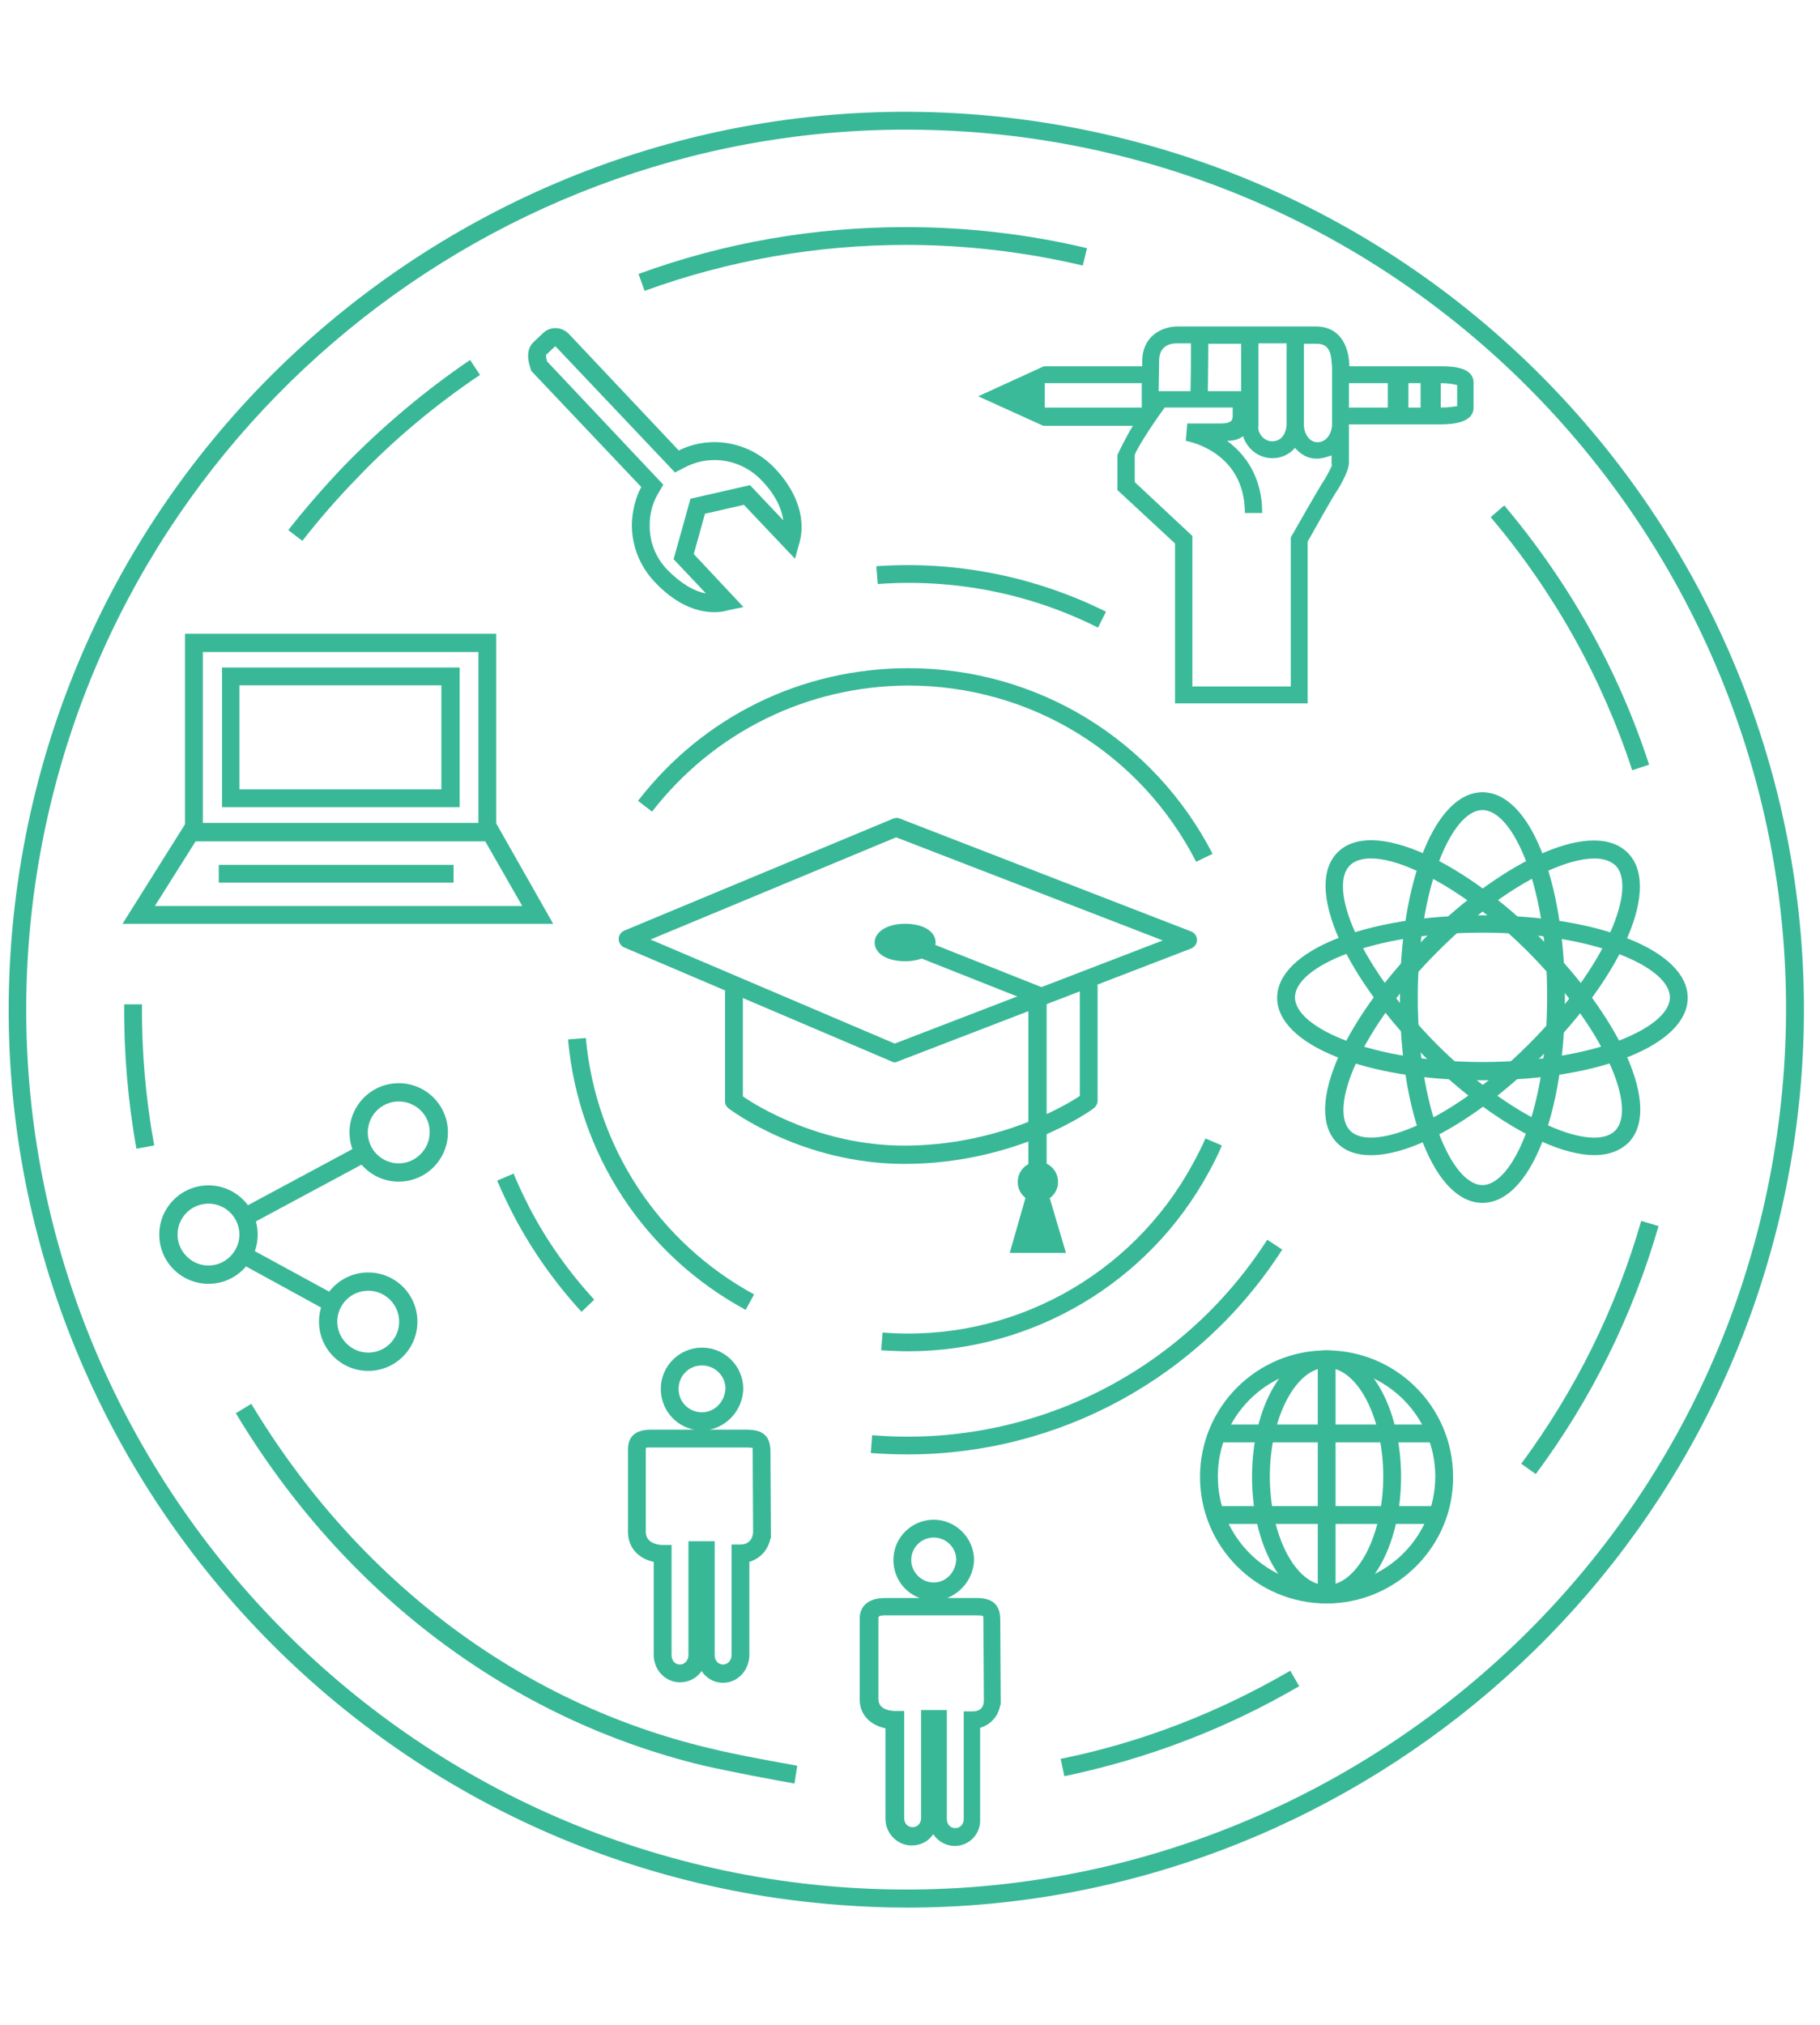 <?xml version="1.0" encoding="utf-8"?>
<!-- Generator: Adobe Illustrator 23.0.0, SVG Export Plug-In . SVG Version: 6.00 Build 0)  -->
<svg version="1.1" id="Layer_1" xmlns="http://www.w3.org/2000/svg" xmlns:xlink="http://www.w3.org/1999/xlink" x="0px" y="0px"
	 viewBox="0 0 200 222.5" style="enable-background:new 0 0 200 222.5;" xml:space="preserve">
<style type="text/css">
	.st0{fill:#39B897;}
	.st1{fill:#3BBA99;}
</style>
<title>Atlassian-vertical-blue-onecolor-rgb</title>
<g id="layer1" transform="translate(0,-191.167)">
	<g id="g5311" transform="matrix(0.515,0,0,-0.515,205.58,681.499)">
		<g id="g250" transform="translate(-293.548,789.596)">
			<path id="path252" class="st0" d="M93.6-165.5c-2.7,0-4.8-2.2-4.8-4.8s2.2-4.8,4.8-4.8c2.6,0,4.7,2.2,4.8,4.9
				C98.4-167.6,96.2-165.5,93.6-165.5 M90.7-202.3h5.7v-23.3c0-1.1,0.8-1.9,1.8-1.9c1,0,1.8,0.8,1.8,1.9v23h1.9
				c1.5,0,2.4,0.8,2.4,2.3l-0.1,17.3c0,0.6-0.1,0.8-0.1,0.8c0,0-0.4,0.1-1.7,0.1h-19c-1.6,0-1.6-0.3-1.6-0.6V-200
				c0-2.4,3-2.5,3.6-2.5h1.9v-22.9c0-1.1,0.8-1.9,1.8-1.9c1,0,1.8,0.8,1.8,1.9V-202.3z M98.1-231.3c-1.9,0-3.6,1-4.6,2.5
				c-1-1.5-2.7-2.4-4.6-2.4c-3.1,0-5.6,2.6-5.6,5.7v19.3c-2.9,0.6-5.5,2.6-5.5,6.2v17.2c0,1.3,0.5,4.4,5.5,4.4h7.3
				c-3.3,1.2-5.6,4.4-5.6,8.1c0,4.8,3.9,8.6,8.6,8.6s8.6-3.9,8.6-8.6c-0.1-3.7-2.5-6.8-5.7-8.1h5.7c2,0,5.6,0,5.6-4.6l0.1-18.2h-0.1
				c-0.4-2.4-2-4.2-4.3-4.9v-19.4C103.7-228.7,101.2-231.3,98.1-231.3"/>
		</g>
		<g id="g254" transform="translate(-320.086,809.308)">
			<path id="path256" class="st0" d="M70.7-148.5c-2.8,0-5-2.2-5-5s2.2-5,5-5c2.7,0,4.9,2.3,5,5.1C75.7-150.7,73.4-148.5,70.7-148.5
				 M67.7-186h5.7v-24.3c0-1,0.6-2,1.8-2c1.1,0,1.8,1,1.8,2v23.6h1.9c1.6,0,2.6,1,2.7,2.6l-0.1,17.4c0,0.3,0,0.5,0,0.6
				C81-166,80-166,79.6-166H60.1c-0.8,0-1.2,0-1.4-0.1c0,0,0-0.1,0-0.3V-184c0-2.7,3.2-2.8,3.6-2.8h1.9v-23.5c0-1,0.6-2,1.8-2
				c1.1,0,1.8,1,1.8,2V-186z M75.2-216.2c-2,0-3.6,1-4.6,2.5c-1-1.5-2.7-2.4-4.6-2.4c-3.1,0-5.6,2.6-5.6,5.8v19.9
				c-3,0.6-5.5,2.8-5.5,6.4v17.6c0,4.2,3.8,4.2,5.2,4.2H69c-4.1,0.8-7.1,4.4-7.1,8.7c0,4.9,4,8.8,8.8,8.8c4.9,0,8.8-4,8.8-8.8
				c-0.1-4.3-3.2-7.9-7.2-8.7h7.3c2.3,0,5.7,0,5.7-4.6l0.1-18.6h-0.1c-0.5-2.5-2.2-4.3-4.5-5v-20C80.7-213.6,78.3-216.2,75.2-216.2"
				/>
		</g>
		<g id="g258" transform="translate(-337.851,924.303)">
			<path id="path260" class="st0" d="M55.4-49.3l24.8-26.3L78.8-78c-0.9-1.7-1.5-3.9-1.5-6c-0.1-3.7,1.2-7.1,3.8-9.8
				c2.8-2.8,5.5-4.5,8.2-5l-6.9,7.3l3.6,12.9l12.7,2.9l7.1-7.5c-0.4,2.8-1.9,5.7-4.6,8.5c-4.2,4.4-10.6,5.6-16,3L82.7-73L57.4-46.3
				c-0.2,0.2-0.3,0.2-0.3,0.2l-1.9-1.8C55.2-47.9,55.1-48.3,55.4-49.3 M91.1-102.8c-4.3,0-8.6,2.1-12.7,6.4c-3.3,3.5-5,7.9-4.9,12.6
				c0.1,2.7,0.8,5.5,2,7.7l0,0L52-51.3l-0.1,0.4c-0.9,2.6-0.7,4.5,0.7,5.8l1.9,1.8c0.7,0.7,1.7,1.1,2.7,1.1c1.1,0,2.2-0.5,3-1.4
				l23.3-24.7l0,0c6.9,3.4,15.2,1.8,20.5-3.8c3.8-4,5.8-8.5,5.7-12.8c0-1.2-0.2-2.2-0.5-3.3l-0.9-3.2L97.4-79.9l-8.3-1.9l-2.4-8.6
				l10.6-11.3l-3.3-0.7C93.1-102.7,92.1-102.8,91.1-102.8"/>
		</g>
		<g id="g262" transform="translate(-233.555,919.157)">
			<path id="path264" class="st1" d="M145.3-53.7c-0.9-0.1-1.7-0.3-3.5-0.3v5.2c1.7,0,2.6-0.2,3.5-0.4V-53.7z M137.5-54h-2.6v5.2
				h2.6V-54z M130.5-54h-8.3v5.2h8.3V-54z M118.6-57.9c-0.2-2-1.4-3.5-3.1-3.5c-2,0-2.9,2.3-2.9,3.5v17.5l2.8,0c3.2,0,3-3.1,3.2-5
				L118.6-57.9z M118.6-66.2c-0.2-0.8-1.4-2.8-1.5-3c-1-1.4-7.3-12.5-7.3-12.5l0-31.8h-21v32.1L76.5-69.9v5.7
				c0,0.7,3.5,6.3,6.4,10.2h14.5v-1.8c0-0.9-0.3-1.6-2.5-1.6h-7.2l-0.3-3.7c0.5-0.1,12.6-2.3,12.6-15.4h3.7c0,7.8-3.7,12.6-7.5,15.4
				c1.6,0,2.7,0.4,3.4,1c0.9-2.8,3.4-4.7,6.3-4.7c1.9,0,3.6,0.8,4.8,2.2c1.2-1.4,2.7-2.3,4.6-2.3c1.1,0,2.1,0.3,3.2,0.7V-66.2z
				 M57.3-48.8h20.7V-54H57.3V-48.8z M81.7-44c0,3.2,2.4,3.7,3.8,3.7c0.9,0,1.9,0,3,0c0-2.2,0-6.3-0.1-10.2h-6.8L81.7-44z
				 M92.2-40.4l7,0v-10.1h-7.1C92.2-44.8,92.2-40.4,92.2-40.4 M102.9-40.3c1.5,0,6,0,6,0v-17.5c-0.2-2.1-1.3-3.4-3.1-3.4
				c-1.6,0-3.2,1.6-2.9,3.4V-40.3z M142-45.2l-19.7,0c-0.1,5-2.5,8.5-7.1,8.5l-8.3,0c-6.7,0-15.5,0-21.2,0c-3.7,0-7.6-2.3-7.6-7.4
				v-1.1l-21,0l-14-6.4L57-57.9h19.1c-1.6-2.6-3-5.6-3.3-6.2v-7.5L85.1-83v-34.1h28.3l0,34.5c1.8,3.2,5.6,10,6.3,10.9
				c0,0,2.5,3.9,2.5,5.9v8.2l19.4,0c2.6,0,7.2,0.3,7.2,3.6v5.3C148.8-45.5,144.6-45.2,142-45.2"/>
		</g>
		<g id="g266" transform="translate(-230.665,872.886)">
			<path id="path268" class="st0" d="M147.8-93.6c-6.5,0-13.8-16.4-13.8-40c0-23.6,7.3-40,13.8-40c6.5,0,13.8,16.4,13.8,40
				C161.7-110.1,154.4-93.6,147.8-93.6 M147.8-177.4c-10.1,0-17.6,18.8-17.6,43.8s7.6,43.8,17.6,43.8c10.1,0,17.6-18.8,17.6-43.8
				S157.9-177.4,147.8-177.4"/>
		</g>
		<g id="g270" transform="translate(-230.665,858.836)">
			<path id="path272" class="st0" d="M147.8-105.7c-23.6,0-40-7.3-40-13.8c0-6.5,16.4-13.8,40-13.8s40,7.3,40,13.8
				C187.8-113,171.4-105.7,147.8-105.7 M147.8-137.2c-25,0-43.8,7.6-43.8,17.6s18.8,17.6,43.8,17.6c25,0,43.8-7.6,43.8-17.6
				S172.8-137.2,147.8-137.2"/>
		</g>
		<g id="g274" transform="translate(-243.46,867.373)">
			<path id="path276" class="st0" d="M136.8-98.4c-1.9,0-3.5-0.5-4.5-1.5c-2.3-2.3-1.9-7.6,1.2-14.4c3.4-7.5,9.6-15.9,17.3-23.7
				c7.8-7.8,16.2-13.9,23.7-17.3c6.8-3.1,12.1-3.5,14.4-1.2c2.3,2.3,1.9,7.6-1.2,14.4c-3.4,7.5-9.6,15.9-17.3,23.7
				c-7.8,7.8-16.2,13.9-23.7,17.3C142.8-99.3,139.4-98.4,136.8-98.4 M184.5-161.7c-3.2,0-7.1,1-11.5,3c-7.9,3.6-16.7,10-24.8,18.1
				s-14.5,16.9-18.1,24.8c-3.8,8.5-4,15.1-0.4,18.7c3.6,3.6,10.2,3.4,18.7-0.4c7.9-3.6,16.7-10,24.8-18.1
				c8.1-8.1,14.5-16.9,18.1-24.8c3.8-8.5,4-15.1,0.4-18.7C189.9-160.8,187.5-161.7,184.5-161.7"/>
		</g>
		<g id="g278" transform="translate(-217.855,867.358)">
			<path id="path280" class="st0" d="M158.9-98.4c-7.3,0-20.5-6.8-33.6-20c-7.8-7.8-13.9-16.2-17.3-23.7c-3.1-6.8-3.5-12.1-1.2-14.4
				c4.6-4.6,21.4,1.8,38.1,18.5c16.7,16.7,23.1,33.4,18.5,38.1C162.3-98.9,160.8-98.4,158.9-98.4 M111.2-161.7c-3,0-5.4,0.8-7.2,2.6
				c-3.6,3.6-3.4,10.2,0.4,18.7c3.6,7.9,10,16.7,18.1,24.8C140.2-98,158.9-90,166-97.2c7.1-7.1-0.8-25.8-18.5-43.5
				C134.2-153.9,120.3-161.7,111.2-161.7"/>
		</g>
		<path id="path282" class="st0" d="M-355.9,776.5h58.8V813h-58.8V776.5z M-293.3,772.7h-66.4v44.2h66.4V772.7z"/>
		<path id="path284" class="st0" d="M-348.1,783.7h43.1v22.2h-43.1V783.7z M-301.1,779.9h-50.7v29.8h50.7V779.9z"/>
		<g id="g286" transform="translate(-382.744,861.915)">
			<path id="path288" class="st0" d="M16.6-103.1H95l-7.9,13.8H25.3L16.6-103.1z M101.6-106.9H9.7l13.5,21.5h66.2L101.6-106.9z"/>
		</g>
		<path id="path290" class="st0" d="M-302.4,763.8h-50.1v3.8h50.1V763.8z"/>
		<g id="g292" transform="translate(-248.527,809.024)">
			<path id="path294" class="st0" d="M132.4-148.7c-12.8,0-23.2-10.4-23.2-23.2c0-12.8,10.4-23.2,23.2-23.2s23.2,10.4,23.2,23.2
				C155.6-159.1,145.2-148.7,132.4-148.7 M132.4-199c-14.9,0-27,12.1-27,27c0,14.9,12.1,27,27,27s27-12.1,27-27
				C159.5-186.8,147.3-199,132.4-199"/>
		</g>
		<g id="g296" transform="translate(-248.527,809.024)">
			<path id="path298" class="st0" d="M132.4-148.7c-6.5,0-12.1-10.6-12.1-23.2s5.5-23.2,12.1-23.2c6.5,0,12.1,10.6,12.1,23.2
				S139-148.7,132.4-148.7 M132.4-199c-8.9,0-15.9,11.9-15.9,27c0,15.2,7,27,15.9,27s15.9-11.9,15.9-27
				C148.3-187.1,141.3-199,132.4-199"/>
		</g>
		<path id="path300" class="st0" d="M-92.7,644.4h-46.8v3.8h46.8V644.4z"/>
		<path id="path302" class="st0" d="M-92.7,627h-46.8v3.8h46.8V627z"/>
		<path id="path304" class="st0" d="M-114.2,613h-3.8v50.2h3.8V613z"/>
		<g id="g306" transform="translate(-354.806,839.519)">
			<path id="path308" class="st0" d="M40.7-122.4c-3.7,0-6.6-3-6.6-6.6c0-3.7,3-6.6,6.6-6.6s6.6,3,6.6,6.6
				C47.4-125.4,44.4-122.4,40.7-122.4 M40.7-139.5c-5.8,0-10.5,4.7-10.5,10.5c0,5.8,4.7,10.5,10.5,10.5s10.5-4.7,10.5-10.5
				C51.2-134.8,46.5-139.5,40.7-139.5"/>
		</g>
		<g id="g310" transform="translate(-376.601,827.82)">
			<path id="path312" class="st0" d="M21.9-132.5c-3.7,0-6.6-3-6.6-6.6s3-6.6,6.6-6.6s6.6,3,6.6,6.6S25.6-132.5,21.9-132.5
				 M21.9-149.6c-5.8,0-10.5,4.7-10.5,10.5c0,5.8,4.7,10.5,10.5,10.5s10.5-4.7,10.5-10.5C32.4-144.9,27.7-149.6,21.9-149.6"/>
		</g>
		<g id="g314" transform="translate(-358.316,817.843)">
			<path id="path316" class="st0" d="M37.7-141.1c-3.7,0-6.6-3-6.6-6.6s3-6.6,6.6-6.6c3.7,0,6.6,3,6.6,6.6S41.4-141.1,37.7-141.1
				 M37.7-158.2c-5.8,0-10.5,4.7-10.5,10.5c0,5.8,4.7,10.5,10.5,10.5s10.5-4.7,10.5-10.5C48.2-153.5,43.5-158.2,37.7-158.2"/>
		</g>
		<g id="g318" transform="translate(-371.957,825.343)">
			<path id="path320" class="st0" d="M25.9-134.6l-1.8,3.4l25.5,13.7l1.8-3.4L25.9-134.6z"/>
		</g>
		<g id="g322" transform="translate(-362.816,815.449)">
			<path id="path324" class="st0" d="M33.8-143.2L15-132.9l1.8,3.3l18.9-10.3L33.8-143.2z"/>
		</g>
		<g id="g326" transform="translate(-263.448,866.953)">
			<path id="path328" class="st0" d="M119.5-98.7c-11.9,23.2-35.4,37.6-61.5,37.6C36.5-61.2,16.6-71,3.4-88l-3,2.3
				c13.9,18,34.9,28.3,57.7,28.3c27.5,0,52.3-15.2,64.9-39.6L119.5-98.7z"/>
		</g>
		<g id="g330" transform="translate(-296.461,810.931)">
			<path id="path332" class="st0" d="M91.1-147.1c-1.9,0-3.8,0.1-5.8,0.2l0.3,3.8c27.2-2.2,53.2,12,66.2,36c1,1.8,1.9,3.6,2.7,5.4
				l3.5-1.5c-0.8-1.9-1.8-3.9-2.8-5.7C142.4-132.5,117.6-147.1,91.1-147.1"/>
		</g>
		<g id="g334" transform="translate(-315.078,815.661)">
			<path id="path336" class="st0" d="M75-143c-21.6,11.7-35.7,33.2-37.9,57.7l3.8,0.3c2.1-23.2,15.5-43.6,35.9-54.7L75-143z"/>
		</g>
		<g id="g338" transform="translate(-333.896,815.437)">
			<path id="path340" class="st0" d="M58.8-143.2c-5.6,6.1-10.5,13-14.4,20.4c-1.3,2.5-2.5,5-3.6,7.6l3.5,1.5c1-2.5,2.2-4.9,3.4-7.3
				c3.7-7.1,8.4-13.7,13.8-19.6L58.8-143.2z"/>
		</g>
		<g id="g342" transform="translate(-296.481,799.126)">
			<path id="path344" class="st0" d="M91-157.3c-2.6,0-5.3,0.1-7.9,0.3l0.3,3.8c33.7-2.8,66,13.2,84.3,41.7l3.2-2.1
				C153.3-141,123.2-157.3,91-157.3"/>
		</g>
		<g id="g346" transform="translate(-274.691,893.809)">
			<path id="path348" class="st0" d="M109.8-75.6c-14.5,7.3-30.8,10.5-47,9.3l-0.3,3.8c17,1.2,33.9-2.2,49-9.7L109.8-75.6z"/>
		</g>
		<g id="g350" transform="translate(-384.88,834.142)">
			<path id="path352" class="st0" d="M14.8-127.1c-1.8,10.1-2.7,20.5-2.6,30.8l3.8,0c-0.1-10.1,0.8-20.2,2.6-30.1L14.8-127.1z"/>
		</g>
		<g id="g354" transform="translate(-309.465,761.415)">
			<path id="path356" class="st0" d="M79.8-189.8c-4.5,0.8-13.1,2.4-19.3,3.8c-41.2,9.9-76.7,36.6-99.9,75.2l3.3,2
				c22.7-37.7,57.4-63.8,97.5-73.4c6.1-1.5,14.5-3,19-3.8L79.8-189.8z"/>
		</g>
		<g id="g358" transform="translate(-278.568,762.278)">
			<path id="path360" class="st0" d="M106.5-189.1l-0.8,3.7c17.3,3.5,33.7,9.9,49,18.8l1.9-3.3C141-179,124.2-185.4,106.5-189.1"/>
		</g>
		<g id="g362" transform="translate(-224.583,796.837)">
			<path id="path364" class="st0" d="M153.1-159.2L150-157c11.6,15.7,20.2,33.1,25.6,51.8l3.7-1.1
				C173.8-125.3,165-143.2,153.1-159.2"/>
		</g>
		<g id="g366" transform="translate(-213.503,877.477)">
			<path id="path368" class="st0" d="M162.6-89.7c-6.5,19.8-16.7,38-30.2,54l2.9,2.5c13.8-16.4,24.3-35,30.9-55.3L162.6-89.7z"/>
		</g>
		<g id="g370" transform="translate(-326.639,932.354)">
			<path id="path372" class="st0" d="M65-42.3l-1.3,3.6c18.3,6.7,37.5,10,57.1,10c13,0,26-1.5,38.6-4.5l-0.9-3.7
				c-12.3,2.9-25,4.4-37.7,4.4C101.7-32.5,82.9-35.8,65-42.3"/>
		</g>
		<g id="g374" transform="translate(-365.872,903.717)">
			<path id="path376" class="st0" d="M31.2-67l-3,2.3c3.7,4.7,7.7,9.3,11.9,13.7c8.2,8.4,17.2,16,26.9,22.6l2.1-3.2
				C59.6-38,50.7-45.4,42.8-53.7C38.7-57.9,34.8-62.4,31.2-67"/>
		</g>
		<g id="g378" transform="translate(-296.746,950.844)">
			<path id="path380" class="st0" d="M90.8-26.4c-91.7,0-172.1-67.5-185.7-160.8C-109.7-289.6-38.4-385,64-399.9
				c102.4-14.8,197.9,56.4,212.7,158.9c14.9,102.4-56.4,197.9-158.9,212.7C108.8-27,99.7-26.4,90.8-26.4 M91.1-405.7
				c-9.1,0-18.3,0.7-27.6,2c-104.5,15.2-177.2,112.5-162.1,217C-83.5-82.1,13.9-9.4,118.4-24.6c104.5-15.2,177.2-112.5,162.1-217
				C266.7-336.8,184.6-405.7,91.1-405.7"/>
		</g>
		<g id="g382" transform="translate(-325.974,858.072)">
			<path id="path384" class="st0" d="M65.6-106.4l52.1-22.2l57.2,22l-56.9,22L65.6-106.4z M117.7-132.6c-0.3,0-0.5,0.1-0.7,0.2
				l-57,24.3c-0.7,0.3-1.2,1-1.2,1.8c0,0.8,0.5,1.5,1.2,1.8l57.4,23.9c0.5,0.2,1,0.2,1.4,0l62.2-24.1c0.7-0.3,1.2-1,1.2-1.8
				c0-0.8-0.5-1.5-1.2-1.8l-62.6-24.1C118.1-132.6,117.9-132.6,117.7-132.6"/>
		</g>
		<g id="g386" transform="translate(-296.875,832.402)">
			<path id="path388" class="st0" d="M90.7-128.6c-21.7,0-36.8,11.3-37.5,11.8c-0.5,0.4-0.8,0.9-0.8,1.5V-92c0,1.1,0.9,1.9,1.9,1.9
				s1.9-0.9,1.9-1.9v-22.2c3.2-2.2,16.7-10.5,34.4-10.5c19.7,0,34.1,8.3,37.5,10.6v23.3c0,1.1,0.9,1.9,1.9,1.9
				c1.1,0,1.9-0.9,1.9-1.9v-24.3c0-0.6-0.3-1.2-0.8-1.6C130.6-117.2,114.5-128.6,90.7-128.6"/>
		</g>
		<g id="g390" transform="translate(-294.373,857.732)">
			<path id="path392" class="st0" d="M92.9-106.7c0-1.1-2-2.1-4.6-2.1c-2.5,0-4.6,0.9-4.6,2.1c0,1.1,2,2.1,4.6,2.1
				C90.8-104.6,92.9-105.6,92.9-106.7"/>
		</g>
		<g id="g394" transform="translate(-297.648,857.732)">
			<path id="path396" class="st0" d="M90-106.7c0.8-0.2,2.3-0.2,3.1,0C92.3-106.5,90.9-106.5,90-106.7 M94.4-107.2L94.4-107.2
				L94.4-107.2z M91.6-110.7c-3.8,0-6.5,1.6-6.5,4c0,2.3,2.7,4,6.5,4c3.8,0,6.5-1.6,6.5-4C98-109,95.4-110.7,91.6-110.7"/>
		</g>
		<g id="g398" transform="translate(-280.655,830.379)">
			<path id="path400" class="st0" d="M104.7-130.3h-3.8v38.5l-24.2,9.6l1.4,3.5l26.7-10.6V-130.3z"/>
		</g>
		<g id="g402" transform="translate(-279.746,823.185)">
			<path id="path404" class="st0" d="M105.5-136.5l-3.6,11.9l-3.4-11.9H105.5z"/>
		</g>
		<g id="g406" transform="translate(-282.131,824.209)">
			<path id="path408" class="st0" d="M103.4-135.6h1.9l-1,3.2L103.4-135.6z M110.4-139.4H98.4l5.9,20.6L110.4-139.4z"/>
		</g>
		<g id="g410" transform="translate(-280.334,830.291)">
			<path id="path412" class="st0" d="M105-130.4c0-1.3-1.1-2.4-2.4-2.4c-1.3,0-2.4,1.1-2.4,2.4s1.1,2.4,2.4,2.4
				C103.9-128,105-129.1,105-130.4"/>
		</g>
		<g id="g414" transform="translate(-281.617,830.551)">
			<path id="path416" class="st0" d="M103.9-130.1c-0.3,0-0.5-0.2-0.5-0.5c0-0.5,1-0.5,1,0C104.4-130.4,104.1-130.1,103.9-130.1
				 M103.9-134.9c-2.4,0-4.3,1.9-4.3,4.3s1.9,4.3,4.3,4.3c2.4,0,4.3-1.9,4.3-4.3S106.2-134.9,103.9-134.9"/>
		</g>
	</g>
</g>
</svg>
